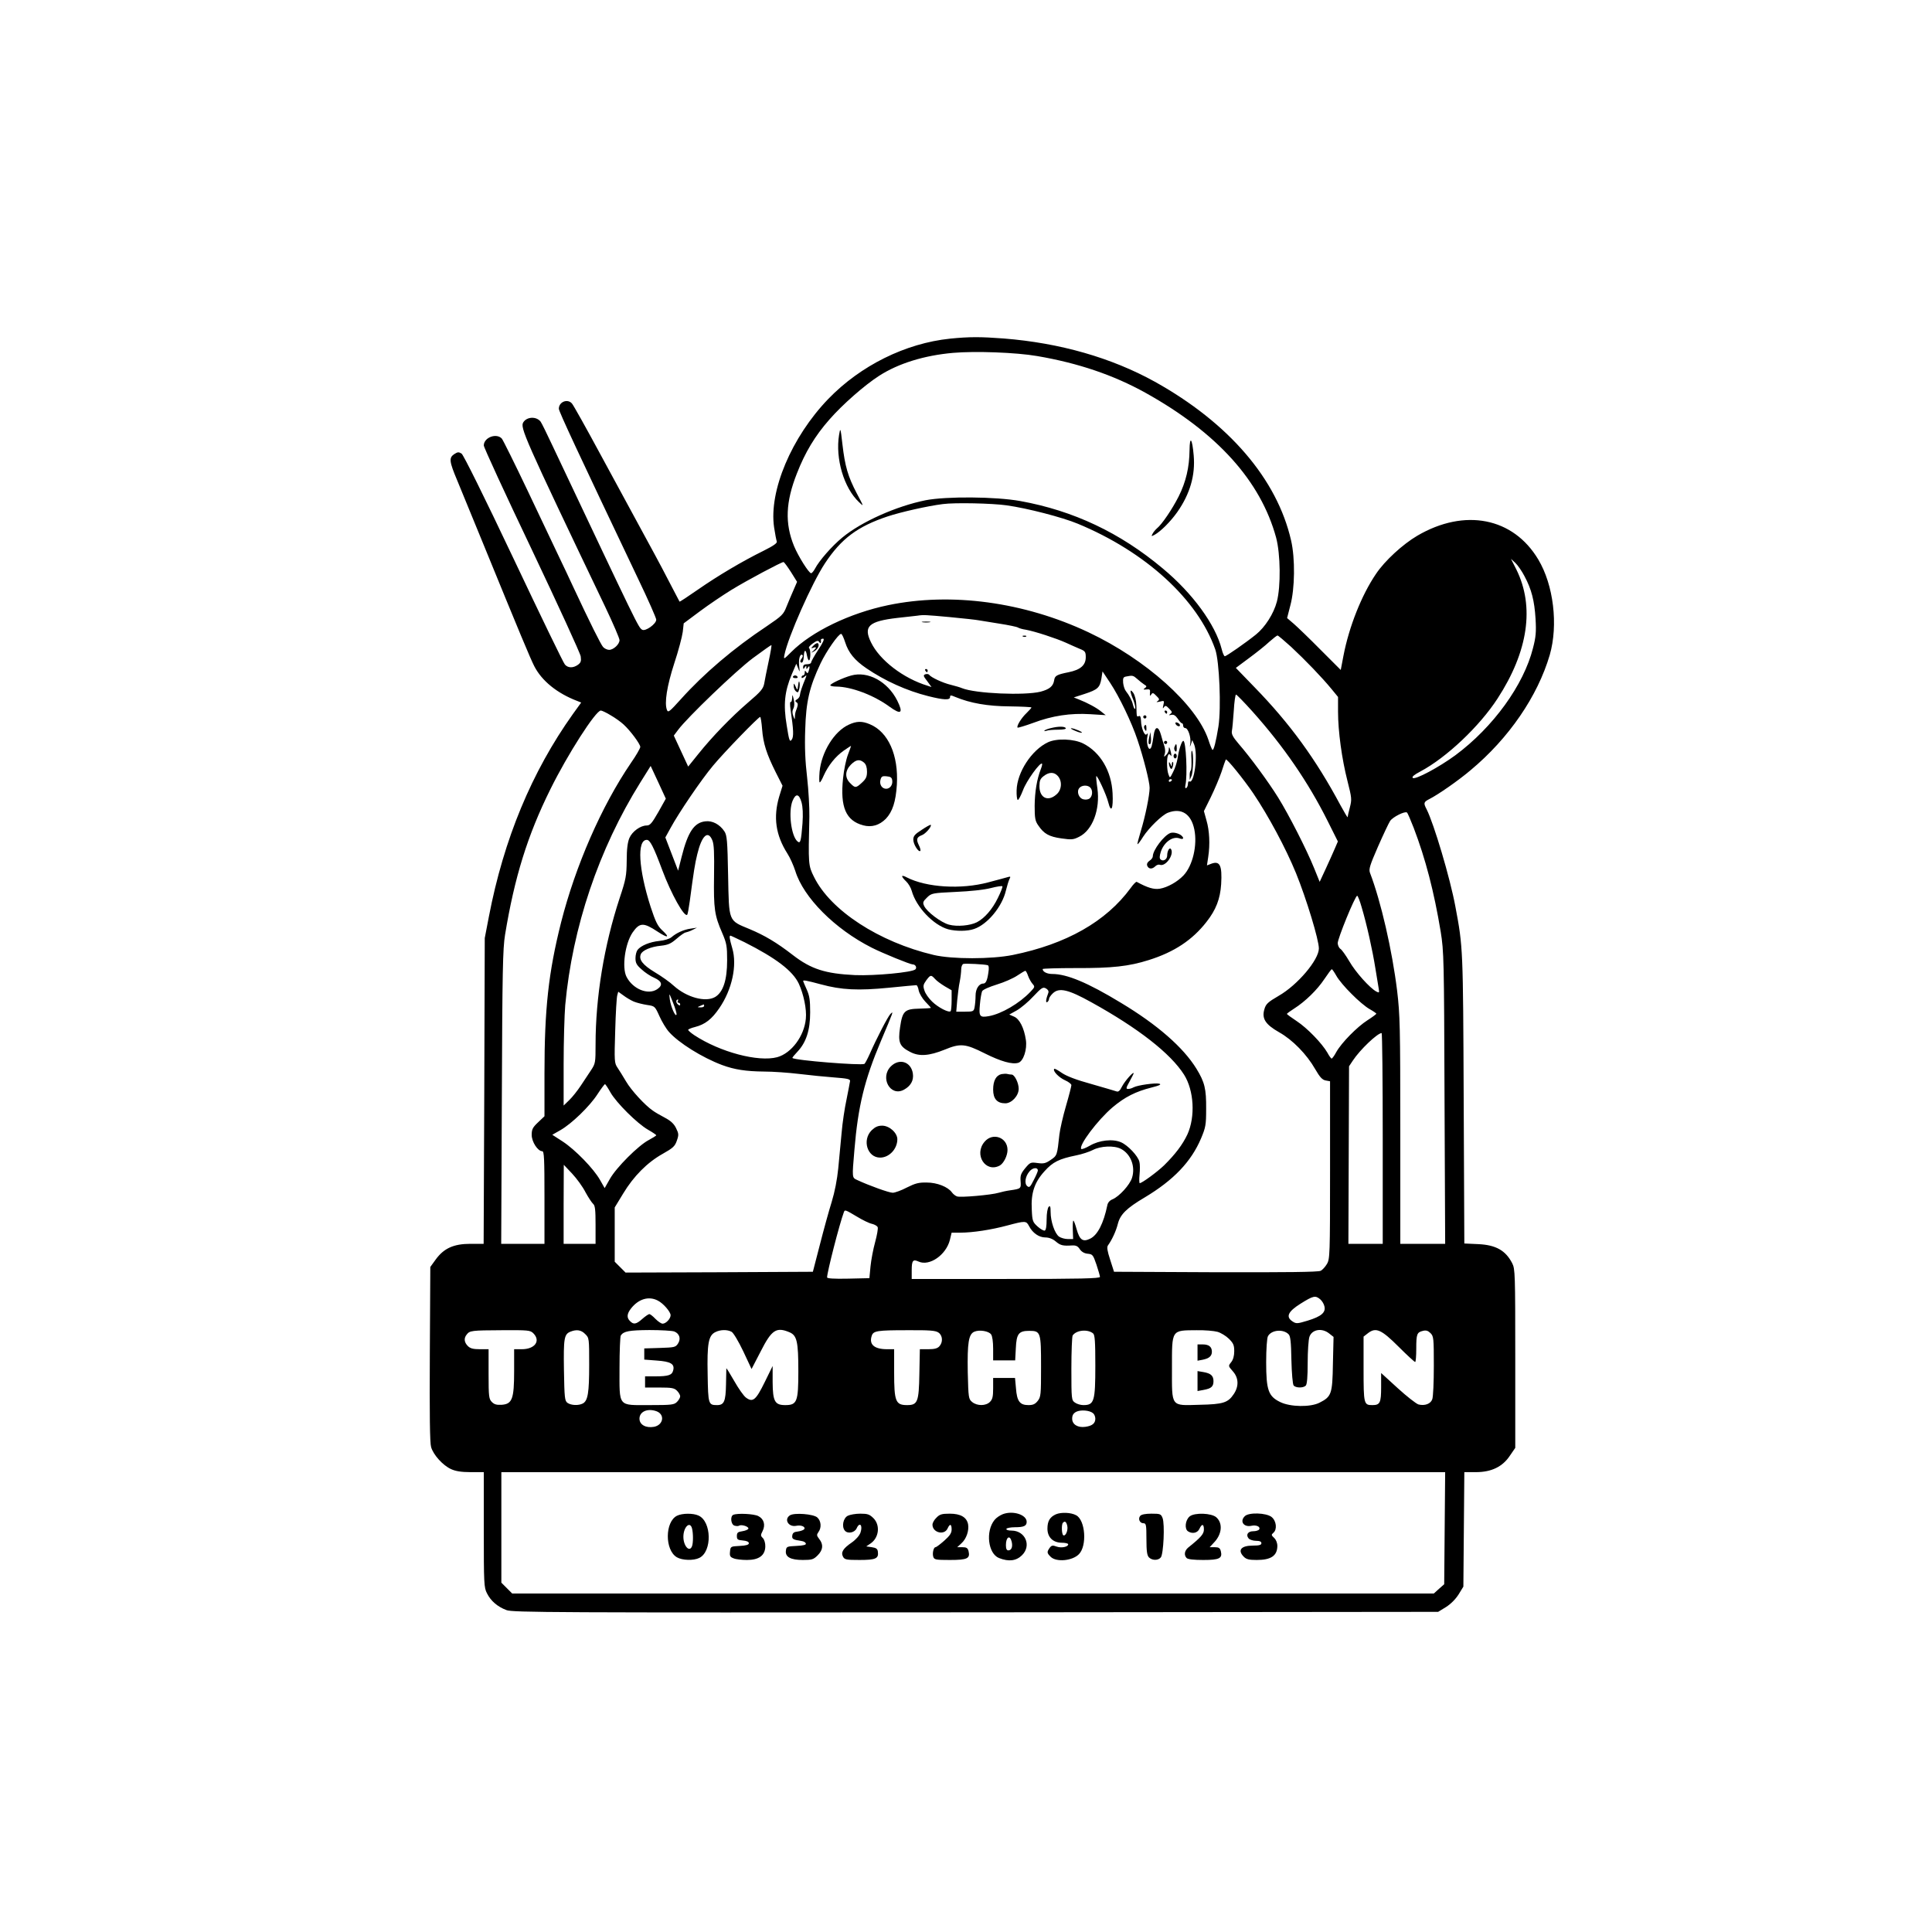 <?xml version="1.0" standalone="no"?>
<!DOCTYPE svg PUBLIC "-//W3C//DTD SVG 20010904//EN"
 "http://www.w3.org/TR/2001/REC-SVG-20010904/DTD/svg10.dtd">
<svg version="1.0" xmlns="http://www.w3.org/2000/svg"
 width="1210pt" height="1210pt" viewBox="0 0 1210 1210"
 preserveAspectRatio="xMidYMid meet">

<g transform="translate(0,1210) scale(0.1,-0.1)"
fill="#000000" stroke="none">
<path d="M5950 9979 c-279 -29 -560 -168 -763 -378 -230 -239 -372 -576 -339
-803 6 -41 14 -81 17 -89 4 -10 -20 -27 -82 -58 -136 -67 -287 -157 -411 -243
-63 -44 -115 -78 -116 -76 -1 1 -21 41 -45 86 -23 46 -97 186 -165 310 -68
125 -196 362 -286 527 -89 165 -169 308 -178 318 -28 32 -82 10 -82 -33 0 -17
124 -282 496 -1064 63 -131 114 -247 114 -257 0 -27 -68 -75 -88 -63 -24 14
-26 20 -560 1149 -36 77 -70 146 -76 154 -26 34 -85 32 -108 -3 -22 -33 0 -85
513 -1158 49 -103 89 -196 89 -207 0 -26 -38 -61 -65 -61 -12 0 -29 8 -38 18
-14 16 -78 143 -192 387 -18 39 -56 120 -85 180 -29 61 -117 247 -197 415 -80
168 -152 313 -160 323 -34 37 -113 7 -113 -43 0 -12 135 -305 301 -653 165
-348 303 -648 306 -668 4 -30 1 -39 -18 -53 -30 -21 -62 -20 -81 2 -9 9 -153
307 -321 662 -187 395 -314 650 -326 659 -18 11 -24 11 -46 -3 -34 -23 -32
-45 19 -166 24 -58 94 -229 156 -380 238 -582 301 -733 326 -782 47 -92 143
-170 269 -218 l25 -10 -52 -72 c-258 -362 -433 -784 -526 -1268 l-26 -135 -3
-957 -4 -958 -82 0 c-106 0 -167 -28 -218 -98 l-34 -47 -3 -545 c-2 -380 0
-557 8 -583 14 -49 74 -115 125 -138 28 -13 64 -19 123 -19 l82 0 0 -360 c0
-338 1 -363 20 -399 24 -48 66 -84 122 -105 39 -15 289 -16 2939 -14 l2896 3
49 30 c30 19 60 49 79 79 l30 49 3 359 3 358 73 0 c97 0 167 34 213 104 l33
48 0 560 c0 530 -1 561 -19 596 -41 80 -102 115 -213 120 l-87 4 -4 902 c-4
947 -4 953 -52 1208 -33 179 -135 520 -180 609 -21 40 -19 46 18 65 55 28 179
114 257 180 240 200 420 463 496 722 54 188 24 438 -72 598 -157 263 -461 322
-757 149 -92 -54 -204 -157 -259 -239 -90 -132 -169 -331 -204 -513 l-17 -89
-126 126 c-69 70 -145 143 -168 163 l-42 36 20 78 c29 106 31 296 5 408 -88
385 -390 736 -853 994 -273 151 -595 243 -947 271 -146 11 -214 11 -336 -1z
m546 -109 c257 -44 478 -119 678 -230 449 -250 721 -552 818 -906 28 -104 30
-307 5 -402 -20 -76 -74 -160 -131 -206 -62 -50 -185 -136 -195 -136 -5 0 -14
21 -20 46 -39 152 -181 348 -369 504 -267 224 -560 362 -892 422 -156 28 -463
30 -593 5 -183 -37 -401 -134 -521 -233 -66 -54 -146 -146 -172 -196 -8 -15
-19 -28 -24 -28 -14 0 -80 105 -107 170 -58 142 -53 275 18 455 51 131 113
235 204 338 80 92 221 216 312 274 120 77 281 127 462 143 138 12 394 3 527
-20z m-191 -935 c129 -18 349 -75 445 -115 425 -176 751 -474 861 -787 26 -74
38 -366 20 -483 -15 -93 -30 -154 -38 -146 -3 3 -15 31 -25 63 -74 219 -391
503 -751 673 -403 190 -859 252 -1254 170 -241 -50 -479 -165 -607 -293 -48
-48 -49 -49 -43 -18 22 111 173 451 253 572 103 156 205 232 394 295 82 27
249 65 345 77 75 10 309 5 400 -8z m3243 -444 c44 -82 62 -153 69 -266 5 -83
2 -115 -16 -184 -58 -231 -249 -495 -486 -671 -102 -75 -253 -156 -267 -142
-7 7 9 20 49 41 163 87 369 282 482 456 192 295 233 575 118 808 l-34 67 28
-26 c15 -14 41 -52 57 -83z m-4594 26 l38 -61 -22 -51 c-12 -27 -32 -74 -44
-104 -19 -49 -28 -58 -124 -123 -208 -138 -394 -297 -537 -456 -73 -81 -81
-87 -88 -68 -17 43 0 150 46 292 26 78 49 166 53 196 l6 54 102 76 c55 41 144
101 196 133 101 62 314 175 327 175 5 -1 25 -29 47 -63z m996 -282 c85 -8 166
-17 180 -20 14 -2 72 -12 130 -21 58 -9 110 -20 115 -24 6 -4 28 -11 50 -14
56 -10 190 -54 250 -81 28 -13 67 -30 88 -39 33 -13 37 -19 37 -52 0 -50 -33
-79 -107 -94 -75 -15 -87 -22 -91 -51 -6 -37 -29 -56 -85 -71 -101 -25 -408
-12 -492 22 -11 5 -42 14 -70 21 -51 12 -125 47 -136 63 -4 5 -14 6 -24 3 -14
-6 -13 -11 12 -43 l27 -37 -24 8 c-152 46 -301 160 -355 272 -49 100 -15 132
165 153 58 6 114 13 125 14 39 6 51 5 205 -9z m-657 -157 c21 -66 59 -113 134
-164 115 -78 251 -140 387 -174 95 -24 136 -26 136 -6 0 13 5 13 33 1 94 -39
202 -58 339 -59 76 -1 138 -4 138 -7 0 -3 -14 -18 -31 -35 -32 -30 -64 -82
-56 -91 3 -2 47 11 99 30 117 44 232 62 357 54 l96 -6 -29 23 c-29 24 -87 55
-141 76 l-30 12 68 22 c82 27 95 39 105 96 l7 45 48 -72 c57 -86 135 -248 171
-357 38 -112 76 -263 76 -300 0 -46 -27 -179 -55 -270 -13 -44 -23 -81 -21
-83 2 -2 18 18 35 46 37 57 119 137 156 151 84 32 145 -7 165 -105 20 -98 -10
-227 -68 -288 -38 -40 -100 -75 -148 -83 -38 -6 -77 6 -145 43 -4 2 -21 -15
-38 -39 -154 -210 -403 -351 -738 -419 -134 -27 -380 -27 -495 0 -343 81 -647
279 -750 489 -36 72 -36 78 -29 377 1 55 -5 165 -14 245 -12 102 -16 191 -12
300 5 175 26 267 96 415 36 76 112 185 129 185 5 0 16 -24 25 -52z m2794 -30
c89 -83 192 -190 252 -263 l41 -50 0 -92 c0 -123 24 -297 59 -434 27 -107 28
-115 15 -166 -8 -30 -14 -57 -14 -61 0 -4 -21 31 -46 77 -153 286 -315 509
-537 737 l-117 121 82 61 c46 34 103 79 127 102 25 22 48 40 52 40 4 0 43 -33
86 -72z m-2962 -17 c-25 -38 -45 -74 -45 -80 0 -6 -11 -11 -25 -11 -17 0 -25
-5 -25 -17 0 -15 2 -16 10 -3 9 13 10 13 10 0 0 -13 1 -13 10 0 11 17 13 1 4
-25 -5 -13 -8 -14 -15 -3 -7 10 -9 9 -9 -4 0 -10 -4 -18 -10 -18 -5 0 -10 -5
-10 -11 0 -8 6 -7 17 2 15 12 16 12 9 -6 -23 -56 -35 -92 -36 -107 0 -9 -8
-22 -17 -27 -14 -8 -15 -13 -5 -19 12 -8 11 -17 -5 -59 -3 -10 -5 -27 -5 -38
1 -13 -2 -11 -9 8 -8 21 -8 35 0 50 7 14 7 34 2 57 -8 33 -9 33 -10 7 -1 -16
-5 -26 -9 -23 -5 3 -5 -18 -1 -47 19 -128 21 -172 7 -190 -12 -16 -16 -6 -31
90 -22 130 -13 213 31 318 l29 68 12 -29 c10 -27 11 -25 6 16 -5 44 7 81 21
67 4 -3 1 -13 -6 -22 -7 -9 -10 -18 -6 -22 10 -10 18 4 20 36 2 44 13 47 20 5
4 -20 10 -33 14 -29 10 10 9 69 -1 76 -5 4 6 17 23 29 26 19 34 20 41 9 8 -13
13 -6 10 14 0 4 6 7 14 7 10 0 1 -22 -30 -69z m-311 -73 c-12 -57 -25 -120
-28 -140 -6 -31 -21 -50 -100 -117 -107 -92 -225 -214 -314 -325 l-62 -77 -45
97 -45 97 27 36 c57 77 362 370 468 449 61 45 113 82 116 82 3 0 -5 -46 -17
-102z m2308 -110 c14 -13 34 -28 44 -35 17 -10 17 -13 4 -23 -12 -8 -10 -10
10 -8 21 3 25 -1 22 -22 -1 -19 0 -22 8 -10 8 13 13 12 32 -8 20 -19 21 -24 8
-33 -11 -7 -7 -8 14 -3 28 7 29 6 22 -22 -5 -21 -4 -25 3 -14 9 13 14 12 33
-8 20 -20 21 -24 8 -33 -12 -9 -11 -10 6 -6 15 3 26 -4 40 -24 10 -16 22 -29
27 -29 4 0 7 -7 7 -15 0 -8 6 -15 13 -15 18 0 37 -58 32 -95 -4 -27 -4 -28 4
-5 l8 25 12 -28 c25 -62 0 -250 -30 -231 -5 3 -9 -4 -9 -15 0 -11 -5 -23 -10
-26 -7 -4 -9 2 -6 17 14 60 4 278 -13 278 -10 0 -28 -55 -36 -110 -4 -25 -16
-63 -28 -85 -20 -40 -20 -40 -29 -15 -11 28 -12 105 -2 121 4 8 9 7 16 -2 5
-9 6 -3 2 16 -8 36 -14 45 -14 21 0 -10 -7 -25 -16 -34 -15 -15 -16 -14 -9 7
4 12 2 35 -3 49 -5 15 -15 46 -21 70 -16 58 -38 55 -46 -5 -9 -63 -15 -83 -25
-83 -12 0 -21 47 -14 78 4 18 3 23 -4 14 -12 -17 -35 37 -36 85 -1 22 -5 32
-13 28 -15 -5 -14 -8 -16 65 -1 34 -9 64 -19 80 -22 30 -23 12 -3 -37 15 -34
20 -72 10 -61 -3 3 -7 14 -10 26 -4 22 -23 58 -44 84 -8 10 -15 33 -17 52 -2
29 1 36 19 39 40 8 44 7 69 -15z m723 -205 c194 -217 348 -441 470 -685 l64
-128 -18 -42 c-10 -24 -36 -81 -57 -127 l-39 -84 -34 84 c-47 117 -160 338
-226 444 -63 101 -174 252 -247 336 -36 42 -46 61 -43 80 3 13 8 70 12 127 3
56 10 102 14 102 4 0 51 -48 104 -107z m-4020 -23 c28 -16 64 -42 80 -57 43
-39 105 -123 105 -141 0 -8 -26 -54 -59 -101 -184 -270 -347 -644 -437 -998
-79 -314 -104 -542 -104 -946 l0 -268 -40 -38 c-34 -32 -40 -44 -40 -79 0 -43
38 -102 66 -102 12 0 14 -47 14 -290 l0 -290 -135 0 -136 0 4 918 c3 790 6
931 20 1017 59 359 140 622 284 912 108 219 284 493 316 493 6 0 35 -13 62
-30z m948 -87 c7 -90 28 -155 86 -271 l42 -83 -21 -68 c-38 -129 -22 -241 51
-356 17 -26 39 -76 50 -110 51 -166 247 -363 478 -480 69 -35 241 -105 257
-105 18 0 28 -20 17 -31 -19 -19 -254 -41 -378 -36 -186 9 -275 37 -390 126
-102 79 -177 123 -270 162 -135 56 -129 42 -135 338 -4 216 -7 250 -23 274
-29 44 -76 69 -120 63 -70 -8 -109 -67 -148 -222 l-22 -87 -40 104 -40 104 33
60 c51 94 192 302 266 390 67 81 284 305 295 305 3 0 9 -35 12 -77z m3077
-403 c93 -138 203 -342 267 -499 65 -160 143 -417 143 -471 0 -71 -133 -229
-252 -297 -67 -39 -80 -51 -89 -83 -18 -59 6 -96 92 -145 84 -47 173 -138 226
-231 29 -50 44 -67 66 -71 l27 -5 0 -557 c0 -533 -1 -557 -20 -588 -10 -17
-28 -37 -39 -42 -14 -8 -218 -10 -657 -9 l-637 3 -24 75 c-18 55 -22 79 -14
90 26 36 51 91 62 135 15 59 54 98 169 166 180 108 290 223 352 369 29 69 32
85 32 185 1 126 -9 167 -61 252 -82 133 -244 275 -472 412 -209 127 -339 181
-431 181 -33 0 -60 14 -60 31 0 3 93 6 208 6 227 -1 333 11 456 50 160 50 274
126 362 239 60 76 86 145 92 236 7 119 -8 149 -63 128 l-26 -10 8 53 c12 78 8
165 -11 229 l-16 58 43 87 c24 49 54 120 67 158 12 39 25 74 27 78 5 9 112
-123 173 -213z m-3727 -116 c-40 -70 -52 -84 -73 -84 -39 0 -90 -37 -108 -78
-11 -26 -17 -68 -17 -142 -1 -95 -5 -117 -44 -234 -98 -298 -151 -621 -151
-918 0 -112 -1 -119 -28 -160 -16 -24 -45 -68 -65 -98 -20 -30 -52 -71 -72
-90 l-35 -34 0 260 c0 142 5 309 10 369 45 488 210 977 470 1394 l65 104 48
-103 47 -102 -47 -84z m3217 202 c0 -3 -4 -8 -10 -11 -5 -3 -10 -1 -10 4 0 6
5 11 10 11 6 0 10 -2 10 -4z m-2320 -141 c8 -30 10 -73 6 -132 -9 -112 -13
-128 -31 -113 -40 33 -59 188 -31 255 20 48 41 44 56 -10z m3834 -160 c74
-194 127 -397 169 -650 20 -125 21 -169 24 -1042 l4 -913 -141 0 -140 0 0 711
c0 650 -2 724 -20 875 -31 252 -101 558 -170 738 -8 23 -1 46 50 163 33 75 67
147 76 161 16 25 94 64 106 53 4 -3 23 -47 42 -96z m-4393 -77 c11 -25 13 -79
11 -223 -3 -208 3 -248 52 -360 27 -63 30 -81 30 -170 0 -123 -25 -199 -75
-229 -60 -35 -178 -3 -259 70 -23 22 -77 60 -119 85 -76 46 -101 79 -88 112 9
25 64 48 126 54 46 5 63 13 100 45 24 21 49 38 55 38 6 1 25 7 41 15 l30 15
-40 -6 c-43 -6 -89 -27 -120 -54 -12 -10 -44 -20 -76 -23 -59 -6 -115 -29
-136 -56 -7 -9 -13 -32 -13 -52 0 -30 7 -43 38 -70 20 -19 56 -43 80 -53 49
-22 55 -47 17 -72 -57 -37 -151 1 -191 78 -30 58 -10 207 38 278 44 63 68 64
157 5 64 -42 79 -38 29 8 -29 27 -42 53 -73 147 -76 237 -87 420 -24 420 20 0
42 -42 97 -190 55 -147 138 -297 156 -279 3 3 10 41 16 85 25 188 32 233 47
294 28 117 67 153 94 88z m4067 -420 c32 -107 68 -269 86 -383 9 -55 18 -112
21 -128 4 -25 3 -26 -15 -17 -41 22 -130 121 -169 189 -23 39 -48 74 -56 78
-8 5 -16 21 -17 35 -2 26 109 298 122 298 4 0 17 -33 28 -72z m-3865 -219
c196 -99 302 -179 340 -260 30 -65 50 -160 44 -219 -10 -109 -90 -216 -179
-241 -119 -32 -359 32 -520 138 -21 14 -38 29 -38 33 0 4 19 12 43 18 63 16
105 49 152 118 80 116 113 269 81 376 -17 59 -20 78 -11 78 3 0 42 -19 88 -41z
m1523 -144 c7 -2 9 -18 4 -47 -7 -49 -16 -68 -32 -68 -27 0 -48 -34 -48 -75 0
-24 -3 -56 -6 -72 -5 -27 -8 -29 -60 -29 l-55 0 6 71 c4 38 10 92 16 118 5 26
9 61 9 77 0 15 6 30 13 33 13 4 134 -2 153 -8z m2184 -67 c13 -24 56 -75 95
-113 38 -39 89 -82 113 -95 23 -13 42 -26 42 -29 -1 -3 -26 -22 -56 -41 -64
-41 -162 -140 -195 -199 -12 -23 -26 -41 -29 -41 -3 0 -16 17 -27 38 -34 58
-125 153 -192 197 -33 22 -61 42 -61 45 0 3 21 18 46 34 69 44 144 117 189
185 22 33 43 61 46 61 3 0 16 -19 29 -42z m-1931 0 c6 -17 19 -40 28 -50 15
-17 15 -20 -13 -49 -69 -73 -182 -139 -261 -153 -57 -10 -63 -2 -56 72 3 37
10 75 14 84 5 10 44 27 92 42 46 14 103 39 128 56 24 16 47 30 51 30 3 0 11
-14 17 -32z m-583 -19 c10 -12 38 -32 61 -46 l43 -25 0 -62 c0 -35 -3 -65 -6
-69 -12 -11 -78 23 -116 60 -21 20 -43 51 -48 69 -10 29 -8 37 11 64 27 36 30
36 55 9z m-714 -34 c128 -35 233 -40 426 -21 89 9 166 16 171 16 5 0 12 -15
15 -34 4 -18 22 -49 41 -69 19 -20 35 -37 35 -39 0 -2 -32 -4 -72 -5 -93 -2
-106 -15 -121 -118 -14 -94 -3 -119 63 -153 57 -30 119 -25 216 14 99 41 130
38 251 -23 102 -51 173 -71 211 -59 32 10 56 85 47 143 -11 75 -40 132 -74
146 l-30 13 47 26 c26 15 73 54 104 88 51 54 60 60 78 50 13 -7 19 -17 16 -27
-15 -39 -19 -66 -7 -59 6 4 11 13 11 20 0 7 11 23 25 36 39 36 96 23 240 -57
293 -162 496 -320 581 -454 62 -99 71 -262 21 -373 -30 -64 -76 -125 -147
-195 -44 -42 -138 -111 -152 -111 -3 0 -4 24 -1 54 3 30 3 66 -1 80 -9 37 -73
104 -115 122 -52 23 -137 13 -195 -21 -26 -15 -50 -24 -54 -21 -19 20 103 182
196 261 77 65 145 99 244 124 52 13 64 20 48 24 -25 6 -134 -9 -161 -23 -10
-6 -25 -10 -34 -10 -14 0 -13 7 9 46 14 26 26 49 26 52 0 14 -54 -47 -72 -81
-14 -29 -24 -37 -36 -32 -9 3 -80 24 -157 46 -95 26 -154 49 -184 69 -24 17
-46 29 -48 26 -12 -12 27 -53 66 -71 23 -10 41 -24 41 -31 0 -7 -15 -66 -34
-131 -19 -65 -37 -145 -41 -178 -14 -130 -14 -132 -54 -159 -32 -22 -44 -25
-82 -20 -44 6 -47 5 -78 -32 -27 -33 -32 -46 -29 -82 3 -46 3 -47 -67 -57 -22
-3 -53 -10 -70 -15 -46 -14 -240 -31 -261 -23 -10 3 -25 15 -32 25 -25 35 -93
62 -158 62 -50 1 -72 -5 -124 -31 -34 -18 -75 -33 -89 -33 -23 0 -148 45 -223
80 -32 15 -32 11 -17 187 23 276 63 439 166 683 82 194 80 189 60 170 -16 -16
-87 -153 -130 -251 -14 -31 -29 -59 -33 -62 -21 -11 -437 22 -451 37 -2 2 12
19 31 39 55 58 80 135 80 247 0 77 -4 104 -22 144 -12 27 -22 50 -22 52 0 7
19 4 112 -21z m-1172 -108 c20 -8 57 -17 83 -21 48 -7 49 -8 77 -70 15 -34 42
-79 60 -99 60 -68 207 -160 332 -207 78 -29 151 -40 263 -41 55 0 154 -7 220
-15 66 -8 165 -18 220 -22 80 -6 100 -10 99 -22 -1 -8 -11 -60 -22 -115 -12
-55 -26 -149 -31 -210 -6 -60 -15 -160 -21 -222 -7 -71 -22 -148 -41 -210 -17
-54 -50 -174 -74 -268 l-44 -170 -586 -3 -587 -2 -34 34 -34 34 0 170 0 170
53 87 c65 108 151 195 248 249 64 36 76 47 88 82 13 37 12 44 -5 79 -13 27
-34 46 -70 65 -29 15 -63 35 -75 44 -50 34 -136 128 -168 183 -19 32 -43 71
-54 87 -19 28 -20 40 -14 230 3 111 9 211 13 223 l6 22 32 -23 c17 -13 47 -31
66 -39z m267 -81 c-6 -19 -36 49 -42 95 -5 43 -5 43 20 -20 14 -35 24 -69 22
-75z m8 84 c-3 -5 -1 -10 4 -10 6 0 11 -5 11 -11 0 -8 -5 -8 -15 1 -13 11 -12
30 1 30 3 0 2 -4 -1 -10z m165 -30 c0 -5 -10 -10 -22 -9 -22 0 -22 1 -3 9 11
5 21 9 23 9 1 1 2 -3 2 -9z m4250 -830 l0 -660 -107 0 -108 0 2 556 2 556 24
36 c44 67 153 171 180 172 4 0 7 -297 7 -660z m-4836 287 c37 -64 165 -192
234 -232 28 -16 52 -32 52 -35 0 -3 -21 -16 -47 -30 -65 -34 -203 -172 -243
-243 l-33 -58 -29 51 c-40 71 -156 190 -234 241 l-65 42 51 29 c70 40 183 149
232 225 22 34 44 63 47 63 3 0 19 -24 35 -53z m3196 -352 c62 -32 92 -111 70
-181 -14 -45 -80 -117 -122 -135 -18 -7 -30 -21 -33 -38 -23 -112 -61 -187
-108 -209 -45 -22 -65 -8 -84 59 -9 32 -18 57 -21 54 -3 -3 -4 -30 -3 -60 l2
-55 -34 0 c-18 0 -42 7 -54 15 -27 19 -53 95 -53 154 0 35 -3 42 -12 33 -7 -7
-13 -40 -13 -79 0 -42 -4 -68 -12 -70 -6 -2 -26 9 -44 25 -31 28 -34 35 -37
106 -6 104 17 172 80 241 52 58 91 77 198 99 36 7 84 23 105 34 48 25 133 29
175 7z m-3353 -272 c18 -33 40 -66 48 -73 12 -10 15 -37 15 -131 l0 -119 -100
0 -100 0 0 248 1 247 52 -55 c29 -31 67 -83 84 -117z m2833 136 c0 -5 -11 -32
-26 -60 -21 -42 -27 -49 -40 -38 -20 16 -13 62 14 93 20 24 52 27 52 5z
m-1134 -288 c36 -22 79 -43 96 -46 16 -4 32 -13 35 -21 3 -8 -4 -49 -16 -93
-12 -43 -25 -112 -29 -152 l-7 -74 -132 -3 c-92 -2 -133 1 -133 8 0 32 78 336
105 408 6 17 9 16 81 -27z m1079 -60 c22 -43 62 -71 102 -71 23 0 46 -9 65
-25 29 -25 45 -29 104 -25 23 1 35 -5 47 -24 11 -16 28 -26 49 -28 31 -3 34
-7 55 -68 12 -36 22 -71 22 -77 1 -10 -123 -13 -589 -13 l-590 0 0 54 c0 62 8
71 43 55 68 -31 172 41 196 135 l11 46 54 0 c78 0 195 18 295 45 113 30 118
30 136 -4z m1823 -458 c12 -10 24 -30 27 -45 9 -38 -20 -63 -105 -89 -66 -20
-72 -20 -95 -5 -44 29 -28 62 50 111 80 50 93 53 123 28z m-4149 -8 c35 -17
81 -71 81 -92 0 -22 -29 -53 -50 -53 -9 0 -29 14 -45 30 -16 17 -33 30 -38 30
-5 0 -25 -13 -44 -30 -38 -34 -55 -37 -77 -14 -22 21 -20 46 6 79 47 60 111
79 167 50z m-779 -205 c48 -48 10 -100 -72 -100 l-48 0 0 -137 c0 -174 -12
-206 -77 -211 -32 -2 -47 2 -62 17 -19 19 -21 33 -21 176 l0 155 -55 0 c-42 0
-60 5 -75 20 -23 23 -26 49 -7 72 19 25 32 26 220 27 164 1 178 0 197 -19z
m325 -5 c25 -24 25 -27 25 -193 0 -175 -8 -225 -40 -242 -27 -14 -73 -12 -96
4 -17 13 -19 30 -22 205 -3 200 1 225 41 241 38 15 67 11 92 -15z m558 16 c33
-13 43 -46 23 -76 -15 -23 -23 -24 -113 -27 l-98 -3 0 -35 0 -35 78 -6 c87 -6
114 -21 103 -62 -7 -29 -29 -37 -113 -37 l-63 0 0 -35 0 -35 90 0 c77 0 93 -3
110 -20 11 -11 20 -27 20 -35 0 -8 -9 -24 -20 -35 -18 -18 -33 -20 -170 -20
-203 0 -190 -16 -190 233 0 105 4 197 8 203 18 27 53 33 179 34 72 0 143 -4
156 -9z m359 -2 c11 -6 43 -59 73 -122 l52 -111 57 110 c69 136 98 155 181
120 46 -20 55 -57 55 -244 0 -191 -8 -212 -82 -212 -65 0 -78 23 -79 143 l0
102 -50 -102 c-55 -112 -74 -128 -117 -96 -14 10 -47 57 -73 103 -27 47 -49
83 -50 80 0 -3 -1 -48 -2 -101 -2 -106 -12 -129 -56 -129 -54 0 -56 5 -59 192
-4 193 5 244 48 265 31 16 75 17 102 2z m1296 -5 c26 -18 29 -60 5 -86 -12
-13 -30 -18 -69 -18 l-53 0 -3 -154 c-3 -177 -11 -196 -77 -196 -72 0 -81 23
-81 204 l0 146 -44 0 c-81 0 -115 30 -96 85 10 30 35 34 220 34 144 1 180 -2
198 -15z m329 -11 c8 -10 13 -47 13 -90 l0 -73 69 0 69 0 4 75 c4 92 18 110
84 110 72 0 74 -8 74 -226 0 -173 -1 -188 -21 -213 -16 -20 -29 -26 -58 -26
-54 0 -72 24 -78 105 l-6 65 -68 0 -69 0 0 -65 c0 -52 -4 -69 -20 -85 -26 -26
-80 -26 -111 -1 -23 19 -24 25 -28 187 -3 184 5 239 42 254 31 13 89 4 104
-17z m639 6 c11 -9 14 -50 14 -201 0 -225 -7 -248 -75 -248 -17 0 -41 7 -53
16 -21 15 -22 20 -22 212 0 108 4 202 8 208 23 34 94 41 128 13z m779 10 c21
-6 54 -26 72 -44 28 -28 33 -40 33 -78 0 -29 -7 -53 -19 -68 -19 -24 -19 -24
10 -57 37 -41 39 -94 6 -143 -36 -54 -66 -64 -214 -67 -183 -5 -173 -18 -173
231 0 242 -5 235 155 236 50 1 108 -4 130 -10z m445 -15 c12 -11 16 -47 18
-162 2 -82 8 -152 14 -159 13 -16 60 -17 76 -1 8 8 12 55 12 144 0 72 5 145
11 162 16 46 78 57 123 21 l28 -22 -4 -168 c-3 -190 -9 -206 -84 -244 -57 -29
-183 -27 -246 4 -74 36 -88 74 -88 250 0 82 5 151 11 162 21 40 95 47 129 13z
m690 -79 c52 -52 99 -95 103 -95 4 0 7 37 7 83 0 92 4 103 42 112 19 5 32 1
47 -14 20 -20 21 -32 21 -205 0 -102 -4 -196 -10 -210 -10 -28 -46 -42 -86
-32 -14 4 -73 50 -130 102 l-104 95 0 -88 c0 -99 -7 -113 -55 -113 -53 0 -55
6 -55 226 l0 203 27 21 c50 39 84 24 193 -85z m-4647 -404 c53 -21 41 -86 -17
-97 -51 -9 -91 13 -91 51 0 45 52 67 108 46z m2733 -12 c8 -6 14 -22 14 -34 0
-29 -19 -45 -62 -51 -48 -7 -83 15 -83 51 0 21 7 33 25 43 28 14 84 10 106 -9z
m2202 -720 l-3 -351 -33 -29 -32 -29 -2886 0 -2886 0 -34 34 -34 34 0 346 0
346 2955 0 2956 0 -3 -351z"/>
<path d="M5255 9376 c-24 -148 30 -332 125 -421 31 -30 31 -30 -14 55 -55 105
-74 169 -90 308 -12 105 -13 106 -21 58z"/>
<path d="M7450 9280 c-1 -105 -22 -197 -68 -289 -40 -79 -104 -174 -136 -200
-9 -8 -22 -23 -27 -33 -10 -18 -8 -18 11 -8 39 21 101 83 144 144 79 113 113
230 102 354 -9 106 -25 127 -26 32z"/>
<path d="M5778 8203 c12 -2 32 -2 45 0 12 2 2 4 -23 4 -25 0 -35 -2 -22 -4z"/>
<path d="M6408 8113 c7 -3 16 -2 19 1 4 3 -2 6 -13 5 -11 0 -14 -3 -6 -6z"/>
<path d="M5795 7900 c3 -5 8 -10 11 -10 2 0 4 5 4 10 0 6 -5 10 -11 10 -5 0
-7 -4 -4 -10z"/>
<path d="M5330 7869 c-51 -14 -130 -51 -130 -61 0 -4 17 -8 38 -8 94 -1 233
-53 333 -126 73 -53 88 -41 48 39 -60 119 -184 186 -289 156z"/>
<path d="M5315 7561 c-91 -42 -170 -171 -182 -294 -3 -37 -3 -67 1 -67 4 0 15
19 25 43 28 62 72 118 124 155 26 18 47 32 47 30 0 -2 -9 -27 -20 -56 -11 -29
-25 -95 -30 -147 -19 -180 18 -265 126 -294 53 -14 101 0 142 41 42 45 62 106
69 213 11 186 -54 331 -169 379 -49 21 -84 20 -133 -3z m97 -238 c12 -10 18
-30 18 -56 0 -31 -6 -45 -31 -68 -38 -35 -43 -36 -74 -4 -35 34 -33 78 4 116
33 33 56 36 83 12z m176 -111 c4 -28 -14 -52 -38 -52 -26 0 -43 26 -36 55 6
22 11 26 39 23 25 -2 33 -8 35 -26z"/>
<path d="M6582 7540 c-18 -4 -36 -11 -40 -15 -4 -5 1 -5 11 -2 10 4 43 7 73 7
34 0 53 4 49 10 -7 11 -45 12 -93 0z"/>
<path d="M6729 7525 c18 -8 38 -15 45 -14 15 1 -46 28 -64 28 -8 0 0 -6 19
-14z"/>
<path d="M6563 7451 c-102 -48 -193 -188 -196 -300 -1 -31 2 -58 7 -61 4 -3
19 25 33 61 21 58 108 178 119 166 3 -2 -1 -17 -7 -33 -25 -63 -38 -143 -39
-230 0 -78 3 -96 23 -124 35 -52 67 -70 145 -81 64 -9 75 -8 112 11 83 42 131
171 113 302 -6 40 -9 75 -7 77 6 7 64 -118 75 -164 18 -71 32 -41 27 57 -7
139 -76 256 -183 311 -59 30 -167 34 -222 8z m62 -211 c29 -32 25 -88 -9 -116
-53 -47 -106 -21 -106 52 0 34 5 47 26 63 34 27 66 27 89 1z m203 -72 c17 -17
15 -53 -3 -68 -8 -7 -25 -10 -40 -6 -29 7 -44 49 -25 71 15 18 51 20 68 3z"/>
<path d="M5773 6903 c-44 -28 -53 -39 -53 -62 0 -29 33 -81 44 -70 3 3 -1 20
-10 37 -17 36 -13 49 21 62 22 8 63 56 54 64 -2 2 -28 -12 -56 -31z"/>
<path d="M7330 6883 c-40 -15 -110 -107 -110 -146 0 -8 -9 -21 -21 -28 -13 -9
-18 -20 -14 -31 9 -22 31 -23 51 -3 8 8 21 12 28 9 36 -14 91 64 70 98 -9 14
-24 -11 -24 -40 0 -25 -26 -40 -42 -24 -7 7 -6 21 2 47 20 61 75 100 118 84
24 -9 30 2 10 19 -18 14 -50 21 -68 15z"/>
<path d="M5650 6612 c0 -5 11 -19 25 -32 14 -13 30 -40 35 -59 28 -102 136
-215 228 -241 49 -13 121 -13 163 2 83 28 176 140 199 241 7 28 17 61 22 71 9
17 7 18 -13 12 -13 -4 -67 -18 -119 -32 -172 -46 -388 -32 -511 31 -16 9 -29
12 -29 7z m599 -137 c-34 -70 -83 -126 -131 -151 -41 -21 -124 -29 -175 -15
-49 13 -139 81 -155 117 -10 21 -8 28 18 53 28 27 32 28 179 35 92 4 177 13
220 24 39 10 71 15 73 11 2 -5 -11 -38 -29 -74z"/>
<path d="M5095 8057 c-17 -17 -17 -19 -2 -14 9 4 17 4 17 0 0 -3 -8 -12 -17
-20 -16 -13 -16 -13 3 -4 24 12 39 40 27 52 -4 4 -17 -2 -28 -14z"/>
<path d="M4966 7862 c-2 -4 4 -9 15 -9 11 -1 17 2 14 8 -7 11 -22 12 -29 1z"/>
<path d="M4999 7810 c-5 -35 -5 -35 -16 -10 -11 23 -12 23 -12 4 -1 -12 6 -27
14 -34 12 -10 15 -7 20 13 4 14 5 34 2 44 -2 11 -6 4 -8 -17z"/>
<path d="M7295 7640 c3 -5 8 -10 11 -10 2 0 4 5 4 10 0 6 -5 10 -11 10 -5 0
-7 -4 -4 -10z"/>
<path d="M7160 7610 c0 -5 5 -10 10 -10 6 0 10 5 10 10 0 6 -4 10 -10 10 -5 0
-10 -4 -10 -10z"/>
<path d="M7362 7568 c5 -15 28 -23 28 -10 0 5 -7 13 -16 16 -10 4 -14 1 -12
-6z"/>
<path d="M7166 7552 c-2 -4 -1 -14 5 -22 7 -12 9 -10 9 8 0 23 -5 28 -14 14z"/>
<path d="M7197 7481 c-4 -19 -5 -36 -2 -39 10 -11 16 7 13 40 l-3 33 -8 -34z"/>
<path d="M7290 7450 c0 -5 5 -10 10 -10 6 0 10 5 10 10 0 6 -4 10 -10 10 -5 0
-10 -4 -10 -10z"/>
<path d="M7356 7423 c-4 -9 -2 -21 4 -27 7 -7 10 -2 10 17 0 31 -5 34 -14 10z"/>
<path d="M7462 7343 c1 -34 0 -65 -5 -69 -4 -4 -7 -19 -6 -33 l0 -26 11 25
c12 29 14 147 3 158 -4 4 -5 -21 -3 -55z"/>
<path d="M7350 7365 c0 -8 5 -15 10 -15 6 0 10 7 10 15 0 8 -4 15 -10 15 -5 0
-10 -7 -10 -15z"/>
<path d="M7321 7320 c0 -8 3 -21 8 -29 7 -11 10 -9 16 8 4 13 4 25 1 28 -3 4
-6 -2 -7 -13 0 -18 -1 -18 -9 1 -6 13 -9 15 -9 5z"/>
<path d="M5579 5421 c-69 -70 -4 -190 80 -147 45 24 65 59 58 104 -12 73 -85
96 -138 43z"/>
<path d="M6273 5373 c-34 -7 -53 -41 -53 -97 0 -58 25 -86 76 -86 40 0 84 47
84 91 0 37 -26 89 -44 89 -8 0 -20 2 -28 4 -7 2 -23 1 -35 -1z"/>
<path d="M5459 5021 c-61 -61 -27 -171 53 -171 57 0 108 54 108 115 0 40 -50
85 -95 85 -27 0 -44 -8 -66 -29z"/>
<path d="M6166 4949 c-68 -80 6 -196 95 -149 25 14 49 62 49 98 0 79 -93 112
-144 51z"/>
<path d="M7500 3629 l0 -51 32 6 c40 8 58 23 58 50 0 31 -19 46 -57 46 l-33 0
0 -51z"/>
<path d="M7500 3450 l0 -62 38 7 c48 9 62 21 62 55 0 34 -17 49 -64 57 l-36 6
0 -63z"/>
<path d="M6281 2617 c-18 -7 -42 -23 -52 -36 -58 -71 -41 -212 28 -239 61 -24
108 -18 144 18 61 60 20 154 -66 154 -20 0 -34 4 -32 11 2 5 26 10 53 10 56 0
74 8 74 34 0 44 -85 72 -149 48z m55 -172 c8 -32 -1 -55 -21 -55 -10 0 -15 10
-15 33 0 51 25 66 36 22z"/>
<path d="M6613 2616 c-38 -17 -53 -43 -53 -90 0 -53 34 -87 88 -88 23 0 42 -4
42 -10 0 -16 -43 -25 -73 -14 -24 9 -31 8 -43 -8 -18 -26 -18 -32 6 -56 35
-35 136 -26 177 16 52 52 41 213 -17 244 -33 18 -94 20 -127 6z m71 -71 c7
-28 -10 -69 -25 -60 -10 7 -12 68 -2 78 12 13 21 7 27 -18z"/>
<path d="M4240 2607 c-76 -38 -77 -215 -1 -260 34 -20 105 -22 141 -4 81 40
77 228 -5 265 -34 16 -103 15 -135 -1z m94 -79 c8 -30 8 -92 0 -112 -16 -41
-54 2 -54 59 0 61 41 101 54 53z"/>
<path d="M4593 2613 c-21 -8 -16 -61 7 -68 11 -3 24 -4 29 0 15 9 62 -6 58
-19 -2 -6 -19 -13 -38 -16 -28 -4 -34 -9 -34 -30 0 -22 5 -25 38 -28 23 -2 37
-8 37 -17 0 -10 -17 -15 -57 -17 -57 -3 -58 -3 -61 -36 -3 -27 1 -34 23 -42
14 -6 52 -10 83 -10 75 0 113 28 115 83 1 22 -6 44 -15 54 -15 14 -15 19 -2
44 19 38 9 76 -27 94 -27 14 -129 19 -156 8z"/>
<path d="M4948 2610 c-40 -25 -10 -76 39 -66 32 7 63 -8 48 -23 -6 -5 -23 -11
-40 -13 -22 -2 -31 -9 -33 -25 -3 -22 4 -26 62 -35 11 -2 21 -8 23 -15 3 -8
-15 -13 -59 -15 -60 -3 -63 -4 -66 -30 -5 -39 29 -58 106 -58 57 0 67 3 93 29
34 34 37 68 10 102 -17 22 -17 27 -5 44 20 27 17 69 -7 91 -24 22 -143 31
-171 14z"/>
<path d="M5310 2607 c-29 -14 -40 -68 -19 -93 18 -22 62 -13 74 14 19 43 40
20 24 -27 -7 -19 -29 -44 -55 -62 -54 -37 -69 -61 -54 -89 10 -18 21 -20 104
-20 101 0 120 9 114 52 -2 18 -11 24 -38 28 l-35 5 27 18 c53 36 62 114 19
158 -25 25 -37 29 -83 29 -29 0 -64 -6 -78 -13z"/>
<path d="M5865 2595 c-14 -13 -25 -33 -25 -44 0 -50 75 -69 95 -23 14 31 25
28 25 -7 0 -22 -11 -39 -46 -70 -26 -23 -50 -41 -55 -41 -12 0 -21 -38 -14
-60 6 -18 15 -20 104 -20 109 0 128 9 117 55 -5 20 -13 25 -39 25 l-32 0 27
25 c31 28 48 80 41 119 -9 44 -47 66 -115 66 -49 0 -63 -4 -83 -25z"/>
<path d="M7141 2606 c-15 -18 -3 -46 20 -46 17 0 19 -9 19 -99 0 -77 4 -103
16 -115 20 -20 58 -20 74 0 17 20 26 209 11 247 -10 25 -14 27 -70 27 -37 0
-63 -5 -70 -14z"/>
<path d="M7451 2603 c-28 -23 -34 -79 -10 -94 27 -17 59 -10 71 16 15 33 28
32 28 -4 0 -28 -18 -49 -98 -113 -24 -20 -28 -48 -10 -66 8 -8 46 -12 104 -12
101 0 121 10 110 55 -5 20 -13 25 -38 25 l-32 0 26 28 c51 52 58 121 16 159
-30 27 -136 31 -167 6z"/>
<path d="M7796 2604 c-33 -32 -7 -70 41 -60 32 7 59 -6 49 -23 -4 -6 -21 -11
-37 -11 -33 0 -48 -22 -29 -45 7 -8 28 -15 46 -15 24 0 34 -5 34 -15 0 -11
-13 -15 -53 -15 -75 0 -98 -29 -57 -70 16 -16 33 -20 81 -20 89 0 128 26 129
87 0 20 -8 40 -20 51 -18 17 -19 20 -5 32 25 21 19 75 -11 99 -34 27 -144 30
-168 5z"/>
</g>
</svg>
